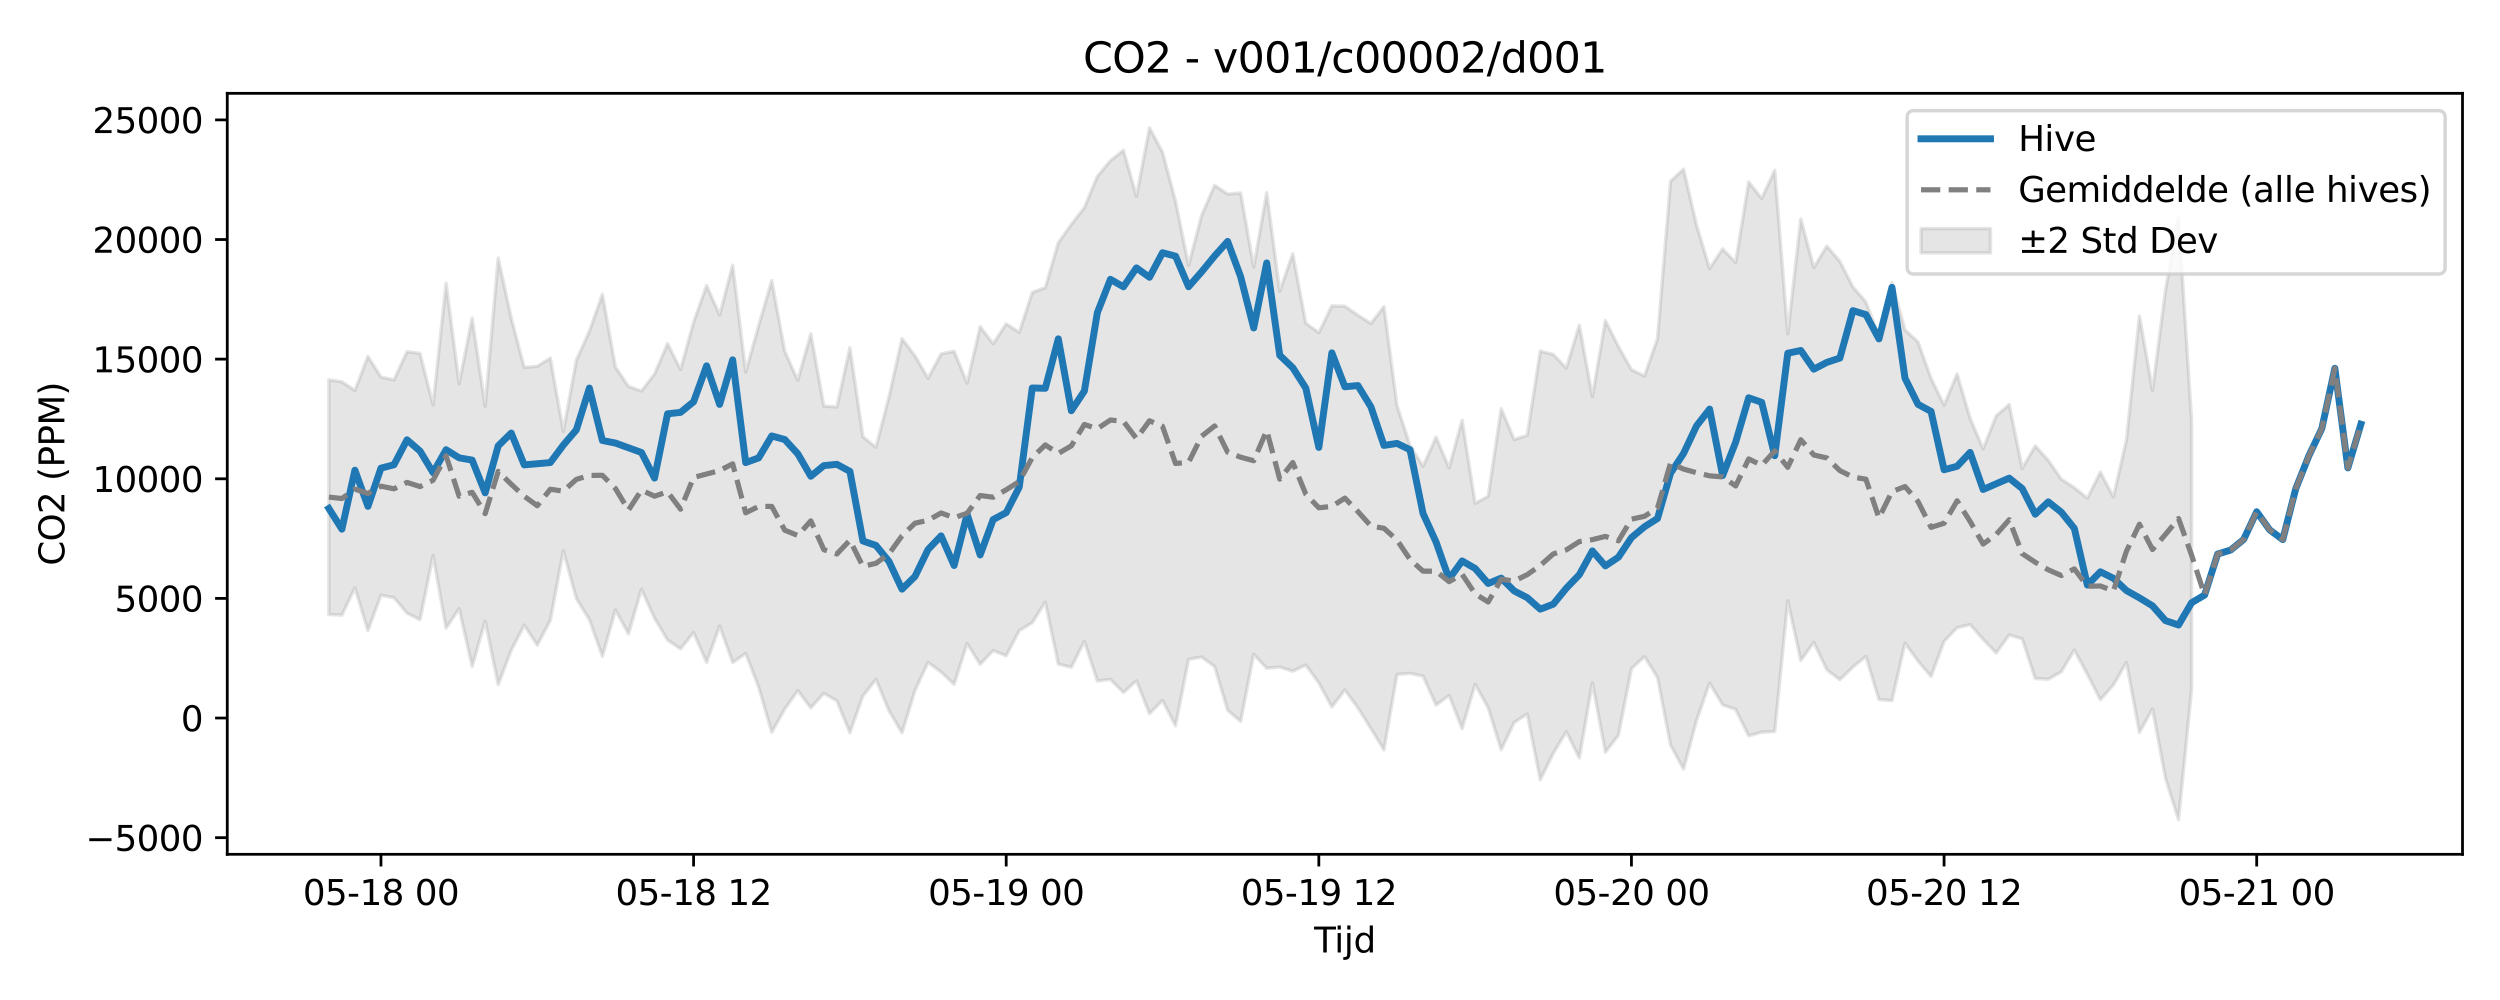 <?xml version="1.0" encoding="utf-8" standalone="no"?>
<!DOCTYPE svg PUBLIC "-//W3C//DTD SVG 1.1//EN"
  "http://www.w3.org/Graphics/SVG/1.1/DTD/svg11.dtd">
<svg xmlns:xlink="http://www.w3.org/1999/xlink" width="720pt" height="288pt" viewBox="0 0 720 288" xmlns="http://www.w3.org/2000/svg" version="1.1">
 <defs>
  <style type="text/css">*{stroke-linejoin: round; stroke-linecap: butt}</style>
 </defs>
 <g id="figure_1">
  <g id="patch_1">
   <path d="M 0 288 
L 720 288 
L 720 0 
L 0 0 
z
" style="fill: #ffffff"/>
  </g>
  <g id="axes_1">
   <g id="patch_2">
    <path d="M 65.45 246.04 
L 709.2 246.04 
L 709.2 26.88 
L 65.45 26.88 
z
" style="fill: #ffffff"/>
   </g>
   <g id="FillBetweenPolyCollection_1">
    <defs>
     <path id="mb49062631d" d="M 94.711 -178.626 
L 94.711 -111.036 
L 98.463 -110.825 
L 102.214 -118.692 
L 105.966 -106.39 
L 109.717 -116.566 
L 113.469 -115.867 
L 117.22 -111.401 
L 120.972 -109.508 
L 124.723 -128.019 
L 128.474 -107.072 
L 132.226 -112.703 
L 135.977 -96.053 
L 139.729 -109.131 
L 143.48 -90.832 
L 147.232 -100.67 
L 150.983 -107.965 
L 154.735 -102.2 
L 158.486 -109.315 
L 162.238 -129.356 
L 165.989 -115.626 
L 169.741 -109.544 
L 173.492 -98.978 
L 177.243 -112.293 
L 180.995 -105.464 
L 184.746 -118.297 
L 188.498 -109.945 
L 192.249 -103.69 
L 196.001 -101.119 
L 199.752 -105.812 
L 203.504 -97.237 
L 207.255 -107.703 
L 211.007 -97.199 
L 214.758 -99.788 
L 218.509 -90.058 
L 222.261 -77.112 
L 226.012 -83.762 
L 229.764 -89.099 
L 233.515 -84.11 
L 237.267 -88.334 
L 241.018 -86.131 
L 244.77 -76.976 
L 248.521 -87.573 
L 252.273 -92.334 
L 256.024 -83.323 
L 259.775 -76.917 
L 263.527 -89.149 
L 267.278 -97.229 
L 271.03 -94.45 
L 274.781 -90.928 
L 278.533 -102.675 
L 282.284 -96.671 
L 286.036 -100.623 
L 289.787 -99.147 
L 293.539 -106.377 
L 297.29 -108.657 
L 301.041 -114.582 
L 304.793 -96.736 
L 308.544 -95.834 
L 312.296 -103.297 
L 316.047 -91.869 
L 319.799 -92.33 
L 323.55 -88.556 
L 327.302 -91.92 
L 331.053 -82.478 
L 334.805 -86.256 
L 338.556 -78.993 
L 342.308 -98.114 
L 346.059 -98.784 
L 349.81 -96.014 
L 353.562 -83.431 
L 357.313 -80.256 
L 361.065 -99.545 
L 364.816 -95.554 
L 368.568 -95.874 
L 372.319 -94.686 
L 376.071 -96.454 
L 379.822 -91.327 
L 383.574 -84.398 
L 387.325 -89.281 
L 391.076 -84.15 
L 394.828 -78.148 
L 398.579 -72.022 
L 402.331 -93.735 
L 406.082 -94.068 
L 409.834 -93.284 
L 413.585 -84.924 
L 417.337 -87.724 
L 421.088 -78.181 
L 424.84 -90.92 
L 428.591 -84.15 
L 432.342 -72.063 
L 436.094 -79.944 
L 439.845 -82.364 
L 443.597 -63.412 
L 447.348 -71.038 
L 451.1 -77.257 
L 454.851 -69.704 
L 458.603 -91.377 
L 462.354 -71.367 
L 466.106 -76.248 
L 469.857 -95.429 
L 473.609 -98.894 
L 477.36 -92.892 
L 481.111 -73.428 
L 484.863 -66.512 
L 488.614 -80.585 
L 492.366 -91.26 
L 496.117 -84.996 
L 499.869 -83.685 
L 503.62 -76.075 
L 507.372 -77.135 
L 511.123 -77.331 
L 514.875 -114.948 
L 518.626 -97.762 
L 522.377 -102.996 
L 526.129 -95.093 
L 529.88 -92.227 
L 533.632 -95.875 
L 537.383 -98.947 
L 541.135 -86.525 
L 544.886 -86.206 
L 548.638 -102.775 
L 552.389 -97.609 
L 556.141 -93.183 
L 559.892 -103.284 
L 563.643 -107.215 
L 567.395 -108.115 
L 571.146 -103.864 
L 574.898 -99.944 
L 578.649 -105.153 
L 582.401 -103.993 
L 586.152 -92.567 
L 589.904 -92.38 
L 593.655 -94.518 
L 597.407 -100.774 
L 601.158 -93.804 
L 604.909 -86.474 
L 608.661 -90.728 
L 612.412 -97.211 
L 616.164 -77.034 
L 619.915 -83.859 
L 623.667 -63.807 
L 627.418 -51.922 
L 631.17 -89.304 
L 631.17 -166.963 
L 631.17 -166.963 
L 627.418 -225.411 
L 623.667 -204.398 
L 619.915 -175.615 
L 616.164 -197.018 
L 612.412 -161.273 
L 608.661 -144.885 
L 604.909 -151.998 
L 601.158 -144.522 
L 597.407 -147.544 
L 593.655 -149.977 
L 589.904 -155.413 
L 586.152 -159.578 
L 582.401 -153.089 
L 578.649 -171.479 
L 574.898 -168.222 
L 571.146 -158.746 
L 567.395 -167.531 
L 563.643 -180.314 
L 559.892 -171.322 
L 556.141 -179.065 
L 552.389 -189.505 
L 548.638 -192.975 
L 544.886 -206.628 
L 541.135 -191.151 
L 537.383 -201.013 
L 533.632 -205.366 
L 529.88 -212.706 
L 526.129 -217.133 
L 522.377 -210.925 
L 518.626 -224.967 
L 514.875 -191.875 
L 511.123 -238.947 
L 507.372 -230.857 
L 503.62 -235.585 
L 499.869 -212.399 
L 496.117 -216.308 
L 492.366 -210.656 
L 488.614 -223.136 
L 484.863 -239.292 
L 481.111 -235.775 
L 477.36 -190.499 
L 473.609 -179.716 
L 469.857 -181.542 
L 466.106 -188.237 
L 462.354 -195.671 
L 458.603 -173.789 
L 454.851 -194.344 
L 451.1 -182.011 
L 447.348 -185.906 
L 443.597 -186.894 
L 439.845 -162.637 
L 436.094 -161.401 
L 432.342 -170.275 
L 428.591 -145.104 
L 424.84 -143.029 
L 421.088 -166.999 
L 417.337 -153.249 
L 413.585 -162.084 
L 409.834 -153.728 
L 406.082 -159.707 
L 402.331 -171.223 
L 398.579 -199.692 
L 394.828 -194.839 
L 391.076 -197.219 
L 387.325 -199.805 
L 383.574 -199.912 
L 379.822 -192.19 
L 376.071 -194.926 
L 372.319 -214.915 
L 368.568 -204.143 
L 364.816 -232.498 
L 361.065 -211.083 
L 357.313 -232.402 
L 353.562 -232.108 
L 349.81 -234.633 
L 346.059 -225.929 
L 342.308 -211.56 
L 338.556 -230.053 
L 334.805 -244.165 
L 331.053 -251.158 
L 327.302 -231.477 
L 323.55 -244.712 
L 319.799 -241.744 
L 316.047 -237.212 
L 312.296 -228.193 
L 308.544 -223.354 
L 304.793 -218.089 
L 301.041 -205.145 
L 297.29 -203.781 
L 293.539 -192.267 
L 289.787 -194.747 
L 286.036 -188.991 
L 282.284 -193.917 
L 278.533 -177.677 
L 274.781 -186.862 
L 271.03 -186.072 
L 267.278 -179.074 
L 263.527 -185.5 
L 259.775 -190.45 
L 256.024 -173.657 
L 252.273 -159.187 
L 248.521 -162.204 
L 244.77 -187.855 
L 241.018 -170.786 
L 237.267 -171.052 
L 233.515 -191.868 
L 229.764 -178.46 
L 226.012 -186.828 
L 222.261 -207.197 
L 218.509 -194.245 
L 214.758 -180.841 
L 211.007 -211.632 
L 207.255 -197.261 
L 203.504 -205.778 
L 199.752 -195.178 
L 196.001 -181.582 
L 192.249 -189.03 
L 188.498 -180.25 
L 184.746 -175.395 
L 180.995 -176.723 
L 177.243 -182.319 
L 173.492 -203.249 
L 169.741 -192.602 
L 165.989 -184.273 
L 162.238 -163.755 
L 158.486 -184.883 
L 154.735 -182.504 
L 150.983 -182.185 
L 147.232 -196.405 
L 143.48 -213.663 
L 139.729 -171.019 
L 135.977 -196.39 
L 132.226 -177.496 
L 128.474 -206.414 
L 124.723 -171.369 
L 120.972 -186.21 
L 117.22 -186.719 
L 113.469 -178.58 
L 109.717 -179.4 
L 105.966 -185.357 
L 102.214 -175.559 
L 98.463 -178.028 
L 94.711 -178.626 
z
" style="stroke: #808080; stroke-opacity: 0.2"/>
    </defs>
    <g clip-path="url(#p6d400b1325)">
     <use xlink:href="#mb49062631d" x="0" y="288" style="fill: #808080; fill-opacity: 0.2; stroke: #808080; stroke-opacity: 0.2"/>
    </g>
   </g>
   <g id="matplotlib.axis_1">
    <g id="xtick_1">
     <g id="line2d_1">
      <defs>
       <path id="me41362091a" d="M 0 0 
L 0 3.5 
" style="stroke: #000000; stroke-width: 0.8"/>
      </defs>
      <g>
       <use xlink:href="#me41362091a" x="109.717" y="246.04" style="stroke: #000000; stroke-width: 0.8"/>
      </g>
     </g>
     <g id="text_1">
      <!-- 05-18 00 -->
      <g transform="translate(87.237 260.638) scale(0.1 -0.1)">
       <defs>
        <path id="DejaVuSans-30" d="M 2034 4250 
Q 1547 4250 1301 3770 
Q 1056 3291 1056 2328 
Q 1056 1369 1301 889 
Q 1547 409 2034 409 
Q 2525 409 2770 889 
Q 3016 1369 3016 2328 
Q 3016 3291 2770 3770 
Q 2525 4250 2034 4250 
z
M 2034 4750 
Q 2819 4750 3233 4129 
Q 3647 3509 3647 2328 
Q 3647 1150 3233 529 
Q 2819 -91 2034 -91 
Q 1250 -91 836 529 
Q 422 1150 422 2328 
Q 422 3509 836 4129 
Q 1250 4750 2034 4750 
z
" transform="scale(0.016)"/>
        <path id="DejaVuSans-35" d="M 691 4666 
L 3169 4666 
L 3169 4134 
L 1269 4134 
L 1269 2991 
Q 1406 3038 1543 3061 
Q 1681 3084 1819 3084 
Q 2600 3084 3056 2656 
Q 3513 2228 3513 1497 
Q 3513 744 3044 326 
Q 2575 -91 1722 -91 
Q 1428 -91 1123 -41 
Q 819 9 494 109 
L 494 744 
Q 775 591 1075 516 
Q 1375 441 1709 441 
Q 2250 441 2565 725 
Q 2881 1009 2881 1497 
Q 2881 1984 2565 2268 
Q 2250 2553 1709 2553 
Q 1456 2553 1204 2497 
Q 953 2441 691 2322 
L 691 4666 
z
" transform="scale(0.016)"/>
        <path id="DejaVuSans-2d" d="M 313 2009 
L 1997 2009 
L 1997 1497 
L 313 1497 
L 313 2009 
z
" transform="scale(0.016)"/>
        <path id="DejaVuSans-31" d="M 794 531 
L 1825 531 
L 1825 4091 
L 703 3866 
L 703 4441 
L 1819 4666 
L 2450 4666 
L 2450 531 
L 3481 531 
L 3481 0 
L 794 0 
L 794 531 
z
" transform="scale(0.016)"/>
        <path id="DejaVuSans-38" d="M 2034 2216 
Q 1584 2216 1326 1975 
Q 1069 1734 1069 1313 
Q 1069 891 1326 650 
Q 1584 409 2034 409 
Q 2484 409 2743 651 
Q 3003 894 3003 1313 
Q 3003 1734 2745 1975 
Q 2488 2216 2034 2216 
z
M 1403 2484 
Q 997 2584 770 2862 
Q 544 3141 544 3541 
Q 544 4100 942 4425 
Q 1341 4750 2034 4750 
Q 2731 4750 3128 4425 
Q 3525 4100 3525 3541 
Q 3525 3141 3298 2862 
Q 3072 2584 2669 2484 
Q 3125 2378 3379 2068 
Q 3634 1759 3634 1313 
Q 3634 634 3220 271 
Q 2806 -91 2034 -91 
Q 1263 -91 848 271 
Q 434 634 434 1313 
Q 434 1759 690 2068 
Q 947 2378 1403 2484 
z
M 1172 3481 
Q 1172 3119 1398 2916 
Q 1625 2713 2034 2713 
Q 2441 2713 2670 2916 
Q 2900 3119 2900 3481 
Q 2900 3844 2670 4047 
Q 2441 4250 2034 4250 
Q 1625 4250 1398 4047 
Q 1172 3844 1172 3481 
z
" transform="scale(0.016)"/>
        <path id="DejaVuSans-20" transform="scale(0.016)"/>
       </defs>
       <use xlink:href="#DejaVuSans-30"/>
       <use xlink:href="#DejaVuSans-35" transform="translate(63.623 0)"/>
       <use xlink:href="#DejaVuSans-2d" transform="translate(127.246 0)"/>
       <use xlink:href="#DejaVuSans-31" transform="translate(163.33 0)"/>
       <use xlink:href="#DejaVuSans-38" transform="translate(226.953 0)"/>
       <use xlink:href="#DejaVuSans-20" transform="translate(290.576 0)"/>
       <use xlink:href="#DejaVuSans-30" transform="translate(322.363 0)"/>
       <use xlink:href="#DejaVuSans-30" transform="translate(385.986 0)"/>
      </g>
     </g>
    </g>
    <g id="xtick_2">
     <g id="line2d_2">
      <g>
       <use xlink:href="#me41362091a" x="199.752" y="246.04" style="stroke: #000000; stroke-width: 0.8"/>
      </g>
     </g>
     <g id="text_2">
      <!-- 05-18 12 -->
      <g transform="translate(177.272 260.638) scale(0.1 -0.1)">
       <defs>
        <path id="DejaVuSans-32" d="M 1228 531 
L 3431 531 
L 3431 0 
L 469 0 
L 469 531 
Q 828 903 1448 1529 
Q 2069 2156 2228 2338 
Q 2531 2678 2651 2914 
Q 2772 3150 2772 3378 
Q 2772 3750 2511 3984 
Q 2250 4219 1831 4219 
Q 1534 4219 1204 4116 
Q 875 4013 500 3803 
L 500 4441 
Q 881 4594 1212 4672 
Q 1544 4750 1819 4750 
Q 2544 4750 2975 4387 
Q 3406 4025 3406 3419 
Q 3406 3131 3298 2873 
Q 3191 2616 2906 2266 
Q 2828 2175 2409 1742 
Q 1991 1309 1228 531 
z
" transform="scale(0.016)"/>
       </defs>
       <use xlink:href="#DejaVuSans-30"/>
       <use xlink:href="#DejaVuSans-35" transform="translate(63.623 0)"/>
       <use xlink:href="#DejaVuSans-2d" transform="translate(127.246 0)"/>
       <use xlink:href="#DejaVuSans-31" transform="translate(163.33 0)"/>
       <use xlink:href="#DejaVuSans-38" transform="translate(226.953 0)"/>
       <use xlink:href="#DejaVuSans-20" transform="translate(290.576 0)"/>
       <use xlink:href="#DejaVuSans-31" transform="translate(322.363 0)"/>
       <use xlink:href="#DejaVuSans-32" transform="translate(385.986 0)"/>
      </g>
     </g>
    </g>
    <g id="xtick_3">
     <g id="line2d_3">
      <g>
       <use xlink:href="#me41362091a" x="289.787" y="246.04" style="stroke: #000000; stroke-width: 0.8"/>
      </g>
     </g>
     <g id="text_3">
      <!-- 05-19 00 -->
      <g transform="translate(267.307 260.638) scale(0.1 -0.1)">
       <defs>
        <path id="DejaVuSans-39" d="M 703 97 
L 703 672 
Q 941 559 1184 500 
Q 1428 441 1663 441 
Q 2288 441 2617 861 
Q 2947 1281 2994 2138 
Q 2813 1869 2534 1725 
Q 2256 1581 1919 1581 
Q 1219 1581 811 2004 
Q 403 2428 403 3163 
Q 403 3881 828 4315 
Q 1253 4750 1959 4750 
Q 2769 4750 3195 4129 
Q 3622 3509 3622 2328 
Q 3622 1225 3098 567 
Q 2575 -91 1691 -91 
Q 1453 -91 1209 -44 
Q 966 3 703 97 
z
M 1959 2075 
Q 2384 2075 2632 2365 
Q 2881 2656 2881 3163 
Q 2881 3666 2632 3958 
Q 2384 4250 1959 4250 
Q 1534 4250 1286 3958 
Q 1038 3666 1038 3163 
Q 1038 2656 1286 2365 
Q 1534 2075 1959 2075 
z
" transform="scale(0.016)"/>
       </defs>
       <use xlink:href="#DejaVuSans-30"/>
       <use xlink:href="#DejaVuSans-35" transform="translate(63.623 0)"/>
       <use xlink:href="#DejaVuSans-2d" transform="translate(127.246 0)"/>
       <use xlink:href="#DejaVuSans-31" transform="translate(163.33 0)"/>
       <use xlink:href="#DejaVuSans-39" transform="translate(226.953 0)"/>
       <use xlink:href="#DejaVuSans-20" transform="translate(290.576 0)"/>
       <use xlink:href="#DejaVuSans-30" transform="translate(322.363 0)"/>
       <use xlink:href="#DejaVuSans-30" transform="translate(385.986 0)"/>
      </g>
     </g>
    </g>
    <g id="xtick_4">
     <g id="line2d_4">
      <g>
       <use xlink:href="#me41362091a" x="379.822" y="246.04" style="stroke: #000000; stroke-width: 0.8"/>
      </g>
     </g>
     <g id="text_4">
      <!-- 05-19 12 -->
      <g transform="translate(357.342 260.638) scale(0.1 -0.1)">
       <use xlink:href="#DejaVuSans-30"/>
       <use xlink:href="#DejaVuSans-35" transform="translate(63.623 0)"/>
       <use xlink:href="#DejaVuSans-2d" transform="translate(127.246 0)"/>
       <use xlink:href="#DejaVuSans-31" transform="translate(163.33 0)"/>
       <use xlink:href="#DejaVuSans-39" transform="translate(226.953 0)"/>
       <use xlink:href="#DejaVuSans-20" transform="translate(290.576 0)"/>
       <use xlink:href="#DejaVuSans-31" transform="translate(322.363 0)"/>
       <use xlink:href="#DejaVuSans-32" transform="translate(385.986 0)"/>
      </g>
     </g>
    </g>
    <g id="xtick_5">
     <g id="line2d_5">
      <g>
       <use xlink:href="#me41362091a" x="469.857" y="246.04" style="stroke: #000000; stroke-width: 0.8"/>
      </g>
     </g>
     <g id="text_5">
      <!-- 05-20 00 -->
      <g transform="translate(447.377 260.638) scale(0.1 -0.1)">
       <use xlink:href="#DejaVuSans-30"/>
       <use xlink:href="#DejaVuSans-35" transform="translate(63.623 0)"/>
       <use xlink:href="#DejaVuSans-2d" transform="translate(127.246 0)"/>
       <use xlink:href="#DejaVuSans-32" transform="translate(163.33 0)"/>
       <use xlink:href="#DejaVuSans-30" transform="translate(226.953 0)"/>
       <use xlink:href="#DejaVuSans-20" transform="translate(290.576 0)"/>
       <use xlink:href="#DejaVuSans-30" transform="translate(322.363 0)"/>
       <use xlink:href="#DejaVuSans-30" transform="translate(385.986 0)"/>
      </g>
     </g>
    </g>
    <g id="xtick_6">
     <g id="line2d_6">
      <g>
       <use xlink:href="#me41362091a" x="559.892" y="246.04" style="stroke: #000000; stroke-width: 0.8"/>
      </g>
     </g>
     <g id="text_6">
      <!-- 05-20 12 -->
      <g transform="translate(537.412 260.638) scale(0.1 -0.1)">
       <use xlink:href="#DejaVuSans-30"/>
       <use xlink:href="#DejaVuSans-35" transform="translate(63.623 0)"/>
       <use xlink:href="#DejaVuSans-2d" transform="translate(127.246 0)"/>
       <use xlink:href="#DejaVuSans-32" transform="translate(163.33 0)"/>
       <use xlink:href="#DejaVuSans-30" transform="translate(226.953 0)"/>
       <use xlink:href="#DejaVuSans-20" transform="translate(290.576 0)"/>
       <use xlink:href="#DejaVuSans-31" transform="translate(322.363 0)"/>
       <use xlink:href="#DejaVuSans-32" transform="translate(385.986 0)"/>
      </g>
     </g>
    </g>
    <g id="xtick_7">
     <g id="line2d_7">
      <g>
       <use xlink:href="#me41362091a" x="649.927" y="246.04" style="stroke: #000000; stroke-width: 0.8"/>
      </g>
     </g>
     <g id="text_7">
      <!-- 05-21 00 -->
      <g transform="translate(627.447 260.638) scale(0.1 -0.1)">
       <use xlink:href="#DejaVuSans-30"/>
       <use xlink:href="#DejaVuSans-35" transform="translate(63.623 0)"/>
       <use xlink:href="#DejaVuSans-2d" transform="translate(127.246 0)"/>
       <use xlink:href="#DejaVuSans-32" transform="translate(163.33 0)"/>
       <use xlink:href="#DejaVuSans-31" transform="translate(226.953 0)"/>
       <use xlink:href="#DejaVuSans-20" transform="translate(290.576 0)"/>
       <use xlink:href="#DejaVuSans-30" transform="translate(322.363 0)"/>
       <use xlink:href="#DejaVuSans-30" transform="translate(385.986 0)"/>
      </g>
     </g>
    </g>
    <g id="text_8">
     <!-- Tijd -->
     <g transform="translate(378.475 274.317) scale(0.1 -0.1)">
      <defs>
       <path id="DejaVuSans-54" d="M -19 4666 
L 3928 4666 
L 3928 4134 
L 2272 4134 
L 2272 0 
L 1638 0 
L 1638 4134 
L -19 4134 
L -19 4666 
z
" transform="scale(0.016)"/>
       <path id="DejaVuSans-69" d="M 603 3500 
L 1178 3500 
L 1178 0 
L 603 0 
L 603 3500 
z
M 603 4863 
L 1178 4863 
L 1178 4134 
L 603 4134 
L 603 4863 
z
" transform="scale(0.016)"/>
       <path id="DejaVuSans-6a" d="M 603 3500 
L 1178 3500 
L 1178 -63 
Q 1178 -731 923 -1031 
Q 669 -1331 103 -1331 
L -116 -1331 
L -116 -844 
L 38 -844 
Q 366 -844 484 -692 
Q 603 -541 603 -63 
L 603 3500 
z
M 603 4863 
L 1178 4863 
L 1178 4134 
L 603 4134 
L 603 4863 
z
" transform="scale(0.016)"/>
       <path id="DejaVuSans-64" d="M 2906 2969 
L 2906 4863 
L 3481 4863 
L 3481 0 
L 2906 0 
L 2906 525 
Q 2725 213 2448 61 
Q 2172 -91 1784 -91 
Q 1150 -91 751 415 
Q 353 922 353 1747 
Q 353 2572 751 3078 
Q 1150 3584 1784 3584 
Q 2172 3584 2448 3432 
Q 2725 3281 2906 2969 
z
M 947 1747 
Q 947 1113 1208 752 
Q 1469 391 1925 391 
Q 2381 391 2643 752 
Q 2906 1113 2906 1747 
Q 2906 2381 2643 2742 
Q 2381 3103 1925 3103 
Q 1469 3103 1208 2742 
Q 947 2381 947 1747 
z
" transform="scale(0.016)"/>
      </defs>
      <use xlink:href="#DejaVuSans-54"/>
      <use xlink:href="#DejaVuSans-69" transform="translate(57.959 0)"/>
      <use xlink:href="#DejaVuSans-6a" transform="translate(85.742 0)"/>
      <use xlink:href="#DejaVuSans-64" transform="translate(113.525 0)"/>
     </g>
    </g>
   </g>
   <g id="matplotlib.axis_2">
    <g id="ytick_1">
     <g id="line2d_8">
      <defs>
       <path id="mfa7c449ce3" d="M 0 0 
L -3.5 0 
" style="stroke: #000000; stroke-width: 0.8"/>
      </defs>
      <g>
       <use xlink:href="#mfa7c449ce3" x="65.45" y="241.248" style="stroke: #000000; stroke-width: 0.8"/>
      </g>
     </g>
     <g id="text_9">
      <!-- −5000 -->
      <g transform="translate(24.62 245.047) scale(0.1 -0.1)">
       <defs>
        <path id="DejaVuSans-2212" d="M 678 2272 
L 4684 2272 
L 4684 1741 
L 678 1741 
L 678 2272 
z
" transform="scale(0.016)"/>
       </defs>
       <use xlink:href="#DejaVuSans-2212"/>
       <use xlink:href="#DejaVuSans-35" transform="translate(83.789 0)"/>
       <use xlink:href="#DejaVuSans-30" transform="translate(147.412 0)"/>
       <use xlink:href="#DejaVuSans-30" transform="translate(211.035 0)"/>
       <use xlink:href="#DejaVuSans-30" transform="translate(274.658 0)"/>
      </g>
     </g>
    </g>
    <g id="ytick_2">
     <g id="line2d_9">
      <g>
       <use xlink:href="#mfa7c449ce3" x="65.45" y="206.795" style="stroke: #000000; stroke-width: 0.8"/>
      </g>
     </g>
     <g id="text_10">
      <!-- 0 -->
      <g transform="translate(52.087 210.595) scale(0.1 -0.1)">
       <use xlink:href="#DejaVuSans-30"/>
      </g>
     </g>
    </g>
    <g id="ytick_3">
     <g id="line2d_10">
      <g>
       <use xlink:href="#mfa7c449ce3" x="65.45" y="172.343" style="stroke: #000000; stroke-width: 0.8"/>
      </g>
     </g>
     <g id="text_11">
      <!-- 5000 -->
      <g transform="translate(33 176.142) scale(0.1 -0.1)">
       <use xlink:href="#DejaVuSans-35"/>
       <use xlink:href="#DejaVuSans-30" transform="translate(63.623 0)"/>
       <use xlink:href="#DejaVuSans-30" transform="translate(127.246 0)"/>
       <use xlink:href="#DejaVuSans-30" transform="translate(190.869 0)"/>
      </g>
     </g>
    </g>
    <g id="ytick_4">
     <g id="line2d_11">
      <g>
       <use xlink:href="#mfa7c449ce3" x="65.45" y="137.89" style="stroke: #000000; stroke-width: 0.8"/>
      </g>
     </g>
     <g id="text_12">
      <!-- 10000 -->
      <g transform="translate(26.637 141.689) scale(0.1 -0.1)">
       <use xlink:href="#DejaVuSans-31"/>
       <use xlink:href="#DejaVuSans-30" transform="translate(63.623 0)"/>
       <use xlink:href="#DejaVuSans-30" transform="translate(127.246 0)"/>
       <use xlink:href="#DejaVuSans-30" transform="translate(190.869 0)"/>
       <use xlink:href="#DejaVuSans-30" transform="translate(254.492 0)"/>
      </g>
     </g>
    </g>
    <g id="ytick_5">
     <g id="line2d_12">
      <g>
       <use xlink:href="#mfa7c449ce3" x="65.45" y="103.437" style="stroke: #000000; stroke-width: 0.8"/>
      </g>
     </g>
     <g id="text_13">
      <!-- 15000 -->
      <g transform="translate(26.637 107.236) scale(0.1 -0.1)">
       <use xlink:href="#DejaVuSans-31"/>
       <use xlink:href="#DejaVuSans-35" transform="translate(63.623 0)"/>
       <use xlink:href="#DejaVuSans-30" transform="translate(127.246 0)"/>
       <use xlink:href="#DejaVuSans-30" transform="translate(190.869 0)"/>
       <use xlink:href="#DejaVuSans-30" transform="translate(254.492 0)"/>
      </g>
     </g>
    </g>
    <g id="ytick_6">
     <g id="line2d_13">
      <g>
       <use xlink:href="#mfa7c449ce3" x="65.45" y="68.984" style="stroke: #000000; stroke-width: 0.8"/>
      </g>
     </g>
     <g id="text_14">
      <!-- 20000 -->
      <g transform="translate(26.637 72.783) scale(0.1 -0.1)">
       <use xlink:href="#DejaVuSans-32"/>
       <use xlink:href="#DejaVuSans-30" transform="translate(63.623 0)"/>
       <use xlink:href="#DejaVuSans-30" transform="translate(127.246 0)"/>
       <use xlink:href="#DejaVuSans-30" transform="translate(190.869 0)"/>
       <use xlink:href="#DejaVuSans-30" transform="translate(254.492 0)"/>
      </g>
     </g>
    </g>
    <g id="ytick_7">
     <g id="line2d_14">
      <g>
       <use xlink:href="#mfa7c449ce3" x="65.45" y="34.531" style="stroke: #000000; stroke-width: 0.8"/>
      </g>
     </g>
     <g id="text_15">
      <!-- 25000 -->
      <g transform="translate(26.637 38.33) scale(0.1 -0.1)">
       <use xlink:href="#DejaVuSans-32"/>
       <use xlink:href="#DejaVuSans-35" transform="translate(63.623 0)"/>
       <use xlink:href="#DejaVuSans-30" transform="translate(127.246 0)"/>
       <use xlink:href="#DejaVuSans-30" transform="translate(190.869 0)"/>
       <use xlink:href="#DejaVuSans-30" transform="translate(254.492 0)"/>
      </g>
     </g>
    </g>
    <g id="text_16">
     <!-- CO2 (PPM) -->
     <g transform="translate(18.541 162.903) rotate(-90) scale(0.1 -0.1)">
      <defs>
       <path id="DejaVuSans-43" d="M 4122 4306 
L 4122 3641 
Q 3803 3938 3442 4084 
Q 3081 4231 2675 4231 
Q 1875 4231 1450 3742 
Q 1025 3253 1025 2328 
Q 1025 1406 1450 917 
Q 1875 428 2675 428 
Q 3081 428 3442 575 
Q 3803 722 4122 1019 
L 4122 359 
Q 3791 134 3420 21 
Q 3050 -91 2638 -91 
Q 1578 -91 968 557 
Q 359 1206 359 2328 
Q 359 3453 968 4101 
Q 1578 4750 2638 4750 
Q 3056 4750 3426 4639 
Q 3797 4528 4122 4306 
z
" transform="scale(0.016)"/>
       <path id="DejaVuSans-4f" d="M 2522 4238 
Q 1834 4238 1429 3725 
Q 1025 3213 1025 2328 
Q 1025 1447 1429 934 
Q 1834 422 2522 422 
Q 3209 422 3611 934 
Q 4013 1447 4013 2328 
Q 4013 3213 3611 3725 
Q 3209 4238 2522 4238 
z
M 2522 4750 
Q 3503 4750 4090 4092 
Q 4678 3434 4678 2328 
Q 4678 1225 4090 567 
Q 3503 -91 2522 -91 
Q 1538 -91 948 565 
Q 359 1222 359 2328 
Q 359 3434 948 4092 
Q 1538 4750 2522 4750 
z
" transform="scale(0.016)"/>
       <path id="DejaVuSans-28" d="M 1984 4856 
Q 1566 4138 1362 3434 
Q 1159 2731 1159 2009 
Q 1159 1288 1364 580 
Q 1569 -128 1984 -844 
L 1484 -844 
Q 1016 -109 783 600 
Q 550 1309 550 2009 
Q 550 2706 781 3412 
Q 1013 4119 1484 4856 
L 1984 4856 
z
" transform="scale(0.016)"/>
       <path id="DejaVuSans-50" d="M 1259 4147 
L 1259 2394 
L 2053 2394 
Q 2494 2394 2734 2622 
Q 2975 2850 2975 3272 
Q 2975 3691 2734 3919 
Q 2494 4147 2053 4147 
L 1259 4147 
z
M 628 4666 
L 2053 4666 
Q 2838 4666 3239 4311 
Q 3641 3956 3641 3272 
Q 3641 2581 3239 2228 
Q 2838 1875 2053 1875 
L 1259 1875 
L 1259 0 
L 628 0 
L 628 4666 
z
" transform="scale(0.016)"/>
       <path id="DejaVuSans-4d" d="M 628 4666 
L 1569 4666 
L 2759 1491 
L 3956 4666 
L 4897 4666 
L 4897 0 
L 4281 0 
L 4281 4097 
L 3078 897 
L 2444 897 
L 1241 4097 
L 1241 0 
L 628 0 
L 628 4666 
z
" transform="scale(0.016)"/>
       <path id="DejaVuSans-29" d="M 513 4856 
L 1013 4856 
Q 1481 4119 1714 3412 
Q 1947 2706 1947 2009 
Q 1947 1309 1714 600 
Q 1481 -109 1013 -844 
L 513 -844 
Q 928 -128 1133 580 
Q 1338 1288 1338 2009 
Q 1338 2731 1133 3434 
Q 928 4138 513 4856 
z
" transform="scale(0.016)"/>
      </defs>
      <use xlink:href="#DejaVuSans-43"/>
      <use xlink:href="#DejaVuSans-4f" transform="translate(69.824 0)"/>
      <use xlink:href="#DejaVuSans-32" transform="translate(148.535 0)"/>
      <use xlink:href="#DejaVuSans-20" transform="translate(212.158 0)"/>
      <use xlink:href="#DejaVuSans-28" transform="translate(243.945 0)"/>
      <use xlink:href="#DejaVuSans-50" transform="translate(282.959 0)"/>
      <use xlink:href="#DejaVuSans-50" transform="translate(343.262 0)"/>
      <use xlink:href="#DejaVuSans-4d" transform="translate(403.564 0)"/>
      <use xlink:href="#DejaVuSans-29" transform="translate(489.844 0)"/>
     </g>
    </g>
   </g>
   <g id="line2d_15">
    <path d="M 94.711 146.444 
L 98.463 152.394 
L 102.214 135.421 
L 105.966 145.83 
L 109.717 134.828 
L 113.469 133.852 
L 117.22 126.672 
L 120.972 129.904 
L 124.723 136.123 
L 128.474 129.522 
L 132.226 131.858 
L 135.977 132.51 
L 139.729 141.938 
L 143.48 128.411 
L 147.232 124.715 
L 150.983 133.886 
L 158.486 133.221 
L 162.238 128.179 
L 165.989 123.794 
L 169.741 111.763 
L 173.492 126.865 
L 177.243 127.6 
L 184.746 130.317 
L 188.498 137.683 
L 192.249 119.182 
L 196.001 118.759 
L 199.752 115.712 
L 203.504 105.362 
L 207.255 116.463 
L 211.007 103.637 
L 214.758 133.227 
L 218.509 131.867 
L 222.261 125.552 
L 226.012 126.587 
L 229.764 130.696 
L 233.515 137.157 
L 237.267 134.091 
L 241.018 133.726 
L 244.77 135.749 
L 248.521 155.803 
L 252.273 157.085 
L 256.024 161.697 
L 259.775 169.678 
L 263.527 166.001 
L 267.278 158.265 
L 271.03 154.335 
L 274.781 162.863 
L 278.533 148.131 
L 282.284 159.82 
L 286.036 149.622 
L 289.787 147.638 
L 293.539 140.301 
L 297.29 111.738 
L 301.041 111.825 
L 304.793 97.596 
L 308.544 118.277 
L 312.296 112.622 
L 316.047 90.014 
L 319.799 80.45 
L 323.55 82.603 
L 327.302 77.149 
L 331.053 79.857 
L 334.805 72.788 
L 338.556 73.773 
L 342.308 82.579 
L 346.059 78.29 
L 349.81 73.718 
L 353.562 69.528 
L 357.313 79.706 
L 361.065 94.452 
L 364.816 75.73 
L 368.568 102.327 
L 372.319 105.899 
L 376.071 111.785 
L 379.822 128.849 
L 383.574 101.62 
L 387.325 111.392 
L 391.076 111.042 
L 394.828 117.188 
L 398.579 128.282 
L 402.331 127.701 
L 406.082 129.521 
L 409.834 147.884 
L 413.585 156.105 
L 417.337 166.752 
L 421.088 161.552 
L 424.84 163.712 
L 428.591 168.036 
L 432.342 166.506 
L 436.094 170.193 
L 439.845 172.134 
L 443.597 175.434 
L 447.348 174.003 
L 451.1 169.405 
L 454.851 165.505 
L 458.603 158.665 
L 462.354 162.976 
L 466.106 160.472 
L 469.857 154.845 
L 473.609 151.703 
L 477.36 149.326 
L 481.111 136.3 
L 484.863 130.595 
L 488.614 122.634 
L 492.366 117.829 
L 496.117 136.953 
L 499.869 127.352 
L 503.62 114.563 
L 507.372 115.879 
L 511.123 131.233 
L 514.875 101.735 
L 518.626 100.938 
L 522.377 106.321 
L 526.129 104.367 
L 529.88 103.127 
L 533.632 89.467 
L 537.383 90.607 
L 541.135 97.601 
L 544.886 82.772 
L 548.638 108.926 
L 552.389 116.446 
L 556.141 118.488 
L 559.892 135.28 
L 563.643 134.303 
L 567.395 130.299 
L 571.146 140.965 
L 578.649 137.707 
L 582.401 140.71 
L 586.152 148.083 
L 589.904 144.539 
L 593.655 147.507 
L 597.407 152.181 
L 601.158 168.491 
L 604.909 164.678 
L 608.661 166.55 
L 612.412 170.082 
L 616.164 172.184 
L 619.915 174.483 
L 623.667 178.751 
L 627.418 180.003 
L 631.17 173.594 
L 634.921 171.38 
L 638.673 159.574 
L 642.424 158.421 
L 646.176 155.36 
L 649.927 147.39 
L 653.678 152.606 
L 657.43 155.403 
L 661.181 140.742 
L 664.933 131.325 
L 668.684 123.42 
L 672.436 106.073 
L 676.187 134.752 
L 679.939 122.179 
L 679.939 122.179 
" clip-path="url(#p6d400b1325)" style="fill: none; stroke: #1f77b4; stroke-width: 2; stroke-linecap: square"/>
   </g>
   <g id="line2d_16">
    <path d="M 94.711 143.169 
L 98.463 143.573 
L 102.214 140.875 
L 105.966 142.126 
L 109.717 140.017 
L 113.469 140.777 
L 117.22 138.94 
L 120.972 140.141 
L 124.723 138.306 
L 128.474 131.257 
L 132.226 142.9 
L 135.977 141.779 
L 139.729 147.925 
L 143.48 135.752 
L 147.232 139.462 
L 150.983 142.925 
L 154.735 145.648 
L 158.486 140.901 
L 162.238 141.445 
L 165.989 138.051 
L 169.741 136.927 
L 173.492 136.887 
L 177.243 140.694 
L 180.995 146.907 
L 184.746 141.154 
L 188.498 142.903 
L 192.249 141.64 
L 196.001 146.649 
L 199.752 137.505 
L 207.255 135.518 
L 211.007 133.584 
L 214.758 147.685 
L 218.509 145.848 
L 222.261 145.845 
L 226.012 152.705 
L 229.764 154.22 
L 233.515 150.011 
L 237.267 158.307 
L 241.018 159.542 
L 244.77 155.584 
L 248.521 163.111 
L 252.273 162.239 
L 256.024 159.51 
L 259.775 154.316 
L 263.527 150.675 
L 267.278 149.849 
L 271.03 147.739 
L 274.781 149.105 
L 278.533 147.824 
L 282.284 142.706 
L 286.036 143.193 
L 289.787 141.053 
L 293.539 138.678 
L 297.29 131.781 
L 301.041 128.136 
L 304.793 130.587 
L 308.544 128.406 
L 312.296 122.255 
L 316.047 123.46 
L 319.799 120.963 
L 323.55 121.366 
L 327.302 126.301 
L 331.053 121.182 
L 334.805 122.79 
L 338.556 133.477 
L 342.308 133.163 
L 346.059 125.643 
L 349.81 122.676 
L 353.562 130.231 
L 357.313 131.671 
L 361.065 132.686 
L 364.816 123.974 
L 368.568 137.991 
L 372.319 133.2 
L 376.071 142.31 
L 379.822 146.242 
L 383.574 145.845 
L 387.325 143.457 
L 391.076 147.316 
L 394.828 151.506 
L 398.579 152.143 
L 402.331 155.521 
L 406.082 161.112 
L 409.834 164.494 
L 413.585 164.496 
L 417.337 167.514 
L 421.088 165.41 
L 424.84 171.026 
L 428.591 173.373 
L 432.342 166.831 
L 436.094 167.328 
L 439.845 165.499 
L 443.597 162.847 
L 447.348 159.528 
L 451.1 158.366 
L 454.851 155.976 
L 458.603 155.417 
L 462.354 154.481 
L 466.106 155.757 
L 469.857 149.514 
L 473.609 148.695 
L 477.36 146.304 
L 481.111 133.399 
L 484.863 135.098 
L 488.614 136.139 
L 492.366 137.042 
L 496.117 137.348 
L 499.869 139.958 
L 503.62 132.17 
L 507.372 134.004 
L 511.123 129.861 
L 514.875 134.589 
L 518.626 126.636 
L 522.377 131.039 
L 526.129 131.887 
L 529.88 135.533 
L 533.632 137.38 
L 537.383 138.02 
L 541.135 149.162 
L 544.886 141.583 
L 548.638 140.125 
L 552.389 144.443 
L 556.141 151.876 
L 559.892 150.697 
L 563.643 144.235 
L 567.395 150.177 
L 571.146 156.695 
L 574.898 153.917 
L 578.649 149.684 
L 582.401 159.459 
L 586.152 161.928 
L 589.904 164.104 
L 593.655 165.752 
L 597.407 163.841 
L 601.158 168.837 
L 604.909 168.764 
L 608.661 170.193 
L 612.412 158.758 
L 616.164 150.974 
L 619.915 158.263 
L 623.667 153.898 
L 627.418 149.334 
L 631.17 159.866 
L 634.921 171.38 
L 638.673 159.574 
L 642.424 158.421 
L 646.176 155.36 
L 649.927 147.39 
L 653.678 152.606 
L 657.43 155.403 
L 661.181 140.742 
L 664.933 131.325 
L 668.684 123.42 
L 672.436 106.073 
L 676.187 134.752 
L 679.939 122.179 
L 679.939 122.179 
" clip-path="url(#p6d400b1325)" style="fill: none; stroke-dasharray: 5.55,2.4; stroke-dashoffset: 0; stroke: #808080; stroke-width: 1.5"/>
   </g>
   <g id="patch_3">
    <path d="M 65.45 246.04 
L 65.45 26.88 
" style="fill: none; stroke: #000000; stroke-width: 0.8; stroke-linejoin: miter; stroke-linecap: square"/>
   </g>
   <g id="patch_4">
    <path d="M 709.2 246.04 
L 709.2 26.88 
" style="fill: none; stroke: #000000; stroke-width: 0.8; stroke-linejoin: miter; stroke-linecap: square"/>
   </g>
   <g id="patch_5">
    <path d="M 65.45 246.04 
L 709.2 246.04 
" style="fill: none; stroke: #000000; stroke-width: 0.8; stroke-linejoin: miter; stroke-linecap: square"/>
   </g>
   <g id="patch_6">
    <path d="M 65.45 26.88 
L 709.2 26.88 
" style="fill: none; stroke: #000000; stroke-width: 0.8; stroke-linejoin: miter; stroke-linecap: square"/>
   </g>
   <g id="text_17">
    <!-- CO2 - v001/c00002/d001 -->
    <g transform="translate(311.922 20.88) scale(0.12 -0.12)">
     <defs>
      <path id="DejaVuSans-76" d="M 191 3500 
L 800 3500 
L 1894 563 
L 2988 3500 
L 3597 3500 
L 2284 0 
L 1503 0 
L 191 3500 
z
" transform="scale(0.016)"/>
      <path id="DejaVuSans-2f" d="M 1625 4666 
L 2156 4666 
L 531 -594 
L 0 -594 
L 1625 4666 
z
" transform="scale(0.016)"/>
      <path id="DejaVuSans-63" d="M 3122 3366 
L 3122 2828 
Q 2878 2963 2633 3030 
Q 2388 3097 2138 3097 
Q 1578 3097 1268 2742 
Q 959 2388 959 1747 
Q 959 1106 1268 751 
Q 1578 397 2138 397 
Q 2388 397 2633 464 
Q 2878 531 3122 666 
L 3122 134 
Q 2881 22 2623 -34 
Q 2366 -91 2075 -91 
Q 1284 -91 818 406 
Q 353 903 353 1747 
Q 353 2603 823 3093 
Q 1294 3584 2113 3584 
Q 2378 3584 2631 3529 
Q 2884 3475 3122 3366 
z
" transform="scale(0.016)"/>
     </defs>
     <use xlink:href="#DejaVuSans-43"/>
     <use xlink:href="#DejaVuSans-4f" transform="translate(69.824 0)"/>
     <use xlink:href="#DejaVuSans-32" transform="translate(148.535 0)"/>
     <use xlink:href="#DejaVuSans-20" transform="translate(212.158 0)"/>
     <use xlink:href="#DejaVuSans-2d" transform="translate(243.945 0)"/>
     <use xlink:href="#DejaVuSans-20" transform="translate(280.029 0)"/>
     <use xlink:href="#DejaVuSans-76" transform="translate(311.816 0)"/>
     <use xlink:href="#DejaVuSans-30" transform="translate(370.996 0)"/>
     <use xlink:href="#DejaVuSans-30" transform="translate(434.619 0)"/>
     <use xlink:href="#DejaVuSans-31" transform="translate(498.242 0)"/>
     <use xlink:href="#DejaVuSans-2f" transform="translate(561.865 0)"/>
     <use xlink:href="#DejaVuSans-63" transform="translate(595.557 0)"/>
     <use xlink:href="#DejaVuSans-30" transform="translate(650.537 0)"/>
     <use xlink:href="#DejaVuSans-30" transform="translate(714.16 0)"/>
     <use xlink:href="#DejaVuSans-30" transform="translate(777.783 0)"/>
     <use xlink:href="#DejaVuSans-30" transform="translate(841.406 0)"/>
     <use xlink:href="#DejaVuSans-32" transform="translate(905.029 0)"/>
     <use xlink:href="#DejaVuSans-2f" transform="translate(968.652 0)"/>
     <use xlink:href="#DejaVuSans-64" transform="translate(1002.344 0)"/>
     <use xlink:href="#DejaVuSans-30" transform="translate(1065.82 0)"/>
     <use xlink:href="#DejaVuSans-30" transform="translate(1129.443 0)"/>
     <use xlink:href="#DejaVuSans-31" transform="translate(1193.066 0)"/>
    </g>
   </g>
   <g id="legend_1">
    <g id="patch_7">
     <path d="M 551.256 78.914 
L 702.2 78.914 
Q 704.2 78.914 704.2 76.914 
L 704.2 33.88 
Q 704.2 31.88 702.2 31.88 
L 551.256 31.88 
Q 549.256 31.88 549.256 33.88 
L 549.256 76.914 
Q 549.256 78.914 551.256 78.914 
z
" style="fill: #ffffff; opacity: 0.8; stroke: #cccccc; stroke-linejoin: miter"/>
    </g>
    <g id="line2d_17">
     <path d="M 553.256 39.978 
L 563.256 39.978 
L 573.256 39.978 
" style="fill: none; stroke: #1f77b4; stroke-width: 2; stroke-linecap: square"/>
    </g>
    <g id="text_18">
     <!-- Hive -->
     <g transform="translate(581.256 43.478) scale(0.1 -0.1)">
      <defs>
       <path id="DejaVuSans-48" d="M 628 4666 
L 1259 4666 
L 1259 2753 
L 3553 2753 
L 3553 4666 
L 4184 4666 
L 4184 0 
L 3553 0 
L 3553 2222 
L 1259 2222 
L 1259 0 
L 628 0 
L 628 4666 
z
" transform="scale(0.016)"/>
       <path id="DejaVuSans-65" d="M 3597 1894 
L 3597 1613 
L 953 1613 
Q 991 1019 1311 708 
Q 1631 397 2203 397 
Q 2534 397 2845 478 
Q 3156 559 3463 722 
L 3463 178 
Q 3153 47 2828 -22 
Q 2503 -91 2169 -91 
Q 1331 -91 842 396 
Q 353 884 353 1716 
Q 353 2575 817 3079 
Q 1281 3584 2069 3584 
Q 2775 3584 3186 3129 
Q 3597 2675 3597 1894 
z
M 3022 2063 
Q 3016 2534 2758 2815 
Q 2500 3097 2075 3097 
Q 1594 3097 1305 2825 
Q 1016 2553 972 2059 
L 3022 2063 
z
" transform="scale(0.016)"/>
      </defs>
      <use xlink:href="#DejaVuSans-48"/>
      <use xlink:href="#DejaVuSans-69" transform="translate(75.195 0)"/>
      <use xlink:href="#DejaVuSans-76" transform="translate(102.979 0)"/>
      <use xlink:href="#DejaVuSans-65" transform="translate(162.158 0)"/>
     </g>
    </g>
    <g id="line2d_18">
     <path d="M 553.256 54.657 
L 563.256 54.657 
L 573.256 54.657 
" style="fill: none; stroke-dasharray: 5.55,2.4; stroke-dashoffset: 0; stroke: #808080; stroke-width: 1.5"/>
    </g>
    <g id="text_19">
     <!-- Gemiddelde (alle hives) -->
     <g transform="translate(581.256 58.157) scale(0.1 -0.1)">
      <defs>
       <path id="DejaVuSans-47" d="M 3809 666 
L 3809 1919 
L 2778 1919 
L 2778 2438 
L 4434 2438 
L 4434 434 
Q 4069 175 3628 42 
Q 3188 -91 2688 -91 
Q 1594 -91 976 548 
Q 359 1188 359 2328 
Q 359 3472 976 4111 
Q 1594 4750 2688 4750 
Q 3144 4750 3555 4637 
Q 3966 4525 4313 4306 
L 4313 3634 
Q 3963 3931 3569 4081 
Q 3175 4231 2741 4231 
Q 1884 4231 1454 3753 
Q 1025 3275 1025 2328 
Q 1025 1384 1454 906 
Q 1884 428 2741 428 
Q 3075 428 3337 486 
Q 3600 544 3809 666 
z
" transform="scale(0.016)"/>
       <path id="DejaVuSans-6d" d="M 3328 2828 
Q 3544 3216 3844 3400 
Q 4144 3584 4550 3584 
Q 5097 3584 5394 3201 
Q 5691 2819 5691 2113 
L 5691 0 
L 5113 0 
L 5113 2094 
Q 5113 2597 4934 2840 
Q 4756 3084 4391 3084 
Q 3944 3084 3684 2787 
Q 3425 2491 3425 1978 
L 3425 0 
L 2847 0 
L 2847 2094 
Q 2847 2600 2669 2842 
Q 2491 3084 2119 3084 
Q 1678 3084 1418 2786 
Q 1159 2488 1159 1978 
L 1159 0 
L 581 0 
L 581 3500 
L 1159 3500 
L 1159 2956 
Q 1356 3278 1631 3431 
Q 1906 3584 2284 3584 
Q 2666 3584 2933 3390 
Q 3200 3197 3328 2828 
z
" transform="scale(0.016)"/>
       <path id="DejaVuSans-6c" d="M 603 4863 
L 1178 4863 
L 1178 0 
L 603 0 
L 603 4863 
z
" transform="scale(0.016)"/>
       <path id="DejaVuSans-61" d="M 2194 1759 
Q 1497 1759 1228 1600 
Q 959 1441 959 1056 
Q 959 750 1161 570 
Q 1363 391 1709 391 
Q 2188 391 2477 730 
Q 2766 1069 2766 1631 
L 2766 1759 
L 2194 1759 
z
M 3341 1997 
L 3341 0 
L 2766 0 
L 2766 531 
Q 2569 213 2275 61 
Q 1981 -91 1556 -91 
Q 1019 -91 701 211 
Q 384 513 384 1019 
Q 384 1609 779 1909 
Q 1175 2209 1959 2209 
L 2766 2209 
L 2766 2266 
Q 2766 2663 2505 2880 
Q 2244 3097 1772 3097 
Q 1472 3097 1187 3025 
Q 903 2953 641 2809 
L 641 3341 
Q 956 3463 1253 3523 
Q 1550 3584 1831 3584 
Q 2591 3584 2966 3190 
Q 3341 2797 3341 1997 
z
" transform="scale(0.016)"/>
       <path id="DejaVuSans-68" d="M 3513 2113 
L 3513 0 
L 2938 0 
L 2938 2094 
Q 2938 2591 2744 2837 
Q 2550 3084 2163 3084 
Q 1697 3084 1428 2787 
Q 1159 2491 1159 1978 
L 1159 0 
L 581 0 
L 581 4863 
L 1159 4863 
L 1159 2956 
Q 1366 3272 1645 3428 
Q 1925 3584 2291 3584 
Q 2894 3584 3203 3211 
Q 3513 2838 3513 2113 
z
" transform="scale(0.016)"/>
       <path id="DejaVuSans-73" d="M 2834 3397 
L 2834 2853 
Q 2591 2978 2328 3040 
Q 2066 3103 1784 3103 
Q 1356 3103 1142 2972 
Q 928 2841 928 2578 
Q 928 2378 1081 2264 
Q 1234 2150 1697 2047 
L 1894 2003 
Q 2506 1872 2764 1633 
Q 3022 1394 3022 966 
Q 3022 478 2636 193 
Q 2250 -91 1575 -91 
Q 1294 -91 989 -36 
Q 684 19 347 128 
L 347 722 
Q 666 556 975 473 
Q 1284 391 1588 391 
Q 1994 391 2212 530 
Q 2431 669 2431 922 
Q 2431 1156 2273 1281 
Q 2116 1406 1581 1522 
L 1381 1569 
Q 847 1681 609 1914 
Q 372 2147 372 2553 
Q 372 3047 722 3315 
Q 1072 3584 1716 3584 
Q 2034 3584 2315 3537 
Q 2597 3491 2834 3397 
z
" transform="scale(0.016)"/>
      </defs>
      <use xlink:href="#DejaVuSans-47"/>
      <use xlink:href="#DejaVuSans-65" transform="translate(77.49 0)"/>
      <use xlink:href="#DejaVuSans-6d" transform="translate(139.014 0)"/>
      <use xlink:href="#DejaVuSans-69" transform="translate(236.426 0)"/>
      <use xlink:href="#DejaVuSans-64" transform="translate(264.209 0)"/>
      <use xlink:href="#DejaVuSans-64" transform="translate(327.686 0)"/>
      <use xlink:href="#DejaVuSans-65" transform="translate(391.162 0)"/>
      <use xlink:href="#DejaVuSans-6c" transform="translate(452.686 0)"/>
      <use xlink:href="#DejaVuSans-64" transform="translate(480.469 0)"/>
      <use xlink:href="#DejaVuSans-65" transform="translate(543.945 0)"/>
      <use xlink:href="#DejaVuSans-20" transform="translate(605.469 0)"/>
      <use xlink:href="#DejaVuSans-28" transform="translate(637.256 0)"/>
      <use xlink:href="#DejaVuSans-61" transform="translate(676.27 0)"/>
      <use xlink:href="#DejaVuSans-6c" transform="translate(737.549 0)"/>
      <use xlink:href="#DejaVuSans-6c" transform="translate(765.332 0)"/>
      <use xlink:href="#DejaVuSans-65" transform="translate(793.115 0)"/>
      <use xlink:href="#DejaVuSans-20" transform="translate(854.639 0)"/>
      <use xlink:href="#DejaVuSans-68" transform="translate(886.426 0)"/>
      <use xlink:href="#DejaVuSans-69" transform="translate(949.805 0)"/>
      <use xlink:href="#DejaVuSans-76" transform="translate(977.588 0)"/>
      <use xlink:href="#DejaVuSans-65" transform="translate(1036.768 0)"/>
      <use xlink:href="#DejaVuSans-73" transform="translate(1098.291 0)"/>
      <use xlink:href="#DejaVuSans-29" transform="translate(1150.391 0)"/>
     </g>
    </g>
    <g id="patch_8">
     <path d="M 553.256 72.835 
L 573.256 72.835 
L 573.256 65.835 
L 553.256 65.835 
z
" style="fill: #808080; fill-opacity: 0.2; stroke: #808080; stroke-opacity: 0.2; stroke-linejoin: miter"/>
    </g>
    <g id="text_20">
     <!-- ±2 Std Dev -->
     <g transform="translate(581.256 72.835) scale(0.1 -0.1)">
      <defs>
       <path id="DejaVuSans-b1" d="M 2944 4013 
L 2944 2803 
L 4684 2803 
L 4684 2272 
L 2944 2272 
L 2944 1063 
L 2419 1063 
L 2419 2272 
L 678 2272 
L 678 2803 
L 2419 2803 
L 2419 4013 
L 2944 4013 
z
M 678 531 
L 4684 531 
L 4684 0 
L 678 0 
L 678 531 
z
" transform="scale(0.016)"/>
       <path id="DejaVuSans-53" d="M 3425 4513 
L 3425 3897 
Q 3066 4069 2747 4153 
Q 2428 4238 2131 4238 
Q 1616 4238 1336 4038 
Q 1056 3838 1056 3469 
Q 1056 3159 1242 3001 
Q 1428 2844 1947 2747 
L 2328 2669 
Q 3034 2534 3370 2195 
Q 3706 1856 3706 1288 
Q 3706 609 3251 259 
Q 2797 -91 1919 -91 
Q 1588 -91 1214 -16 
Q 841 59 441 206 
L 441 856 
Q 825 641 1194 531 
Q 1563 422 1919 422 
Q 2459 422 2753 634 
Q 3047 847 3047 1241 
Q 3047 1584 2836 1778 
Q 2625 1972 2144 2069 
L 1759 2144 
Q 1053 2284 737 2584 
Q 422 2884 422 3419 
Q 422 4038 858 4394 
Q 1294 4750 2059 4750 
Q 2388 4750 2728 4690 
Q 3069 4631 3425 4513 
z
" transform="scale(0.016)"/>
       <path id="DejaVuSans-74" d="M 1172 4494 
L 1172 3500 
L 2356 3500 
L 2356 3053 
L 1172 3053 
L 1172 1153 
Q 1172 725 1289 603 
Q 1406 481 1766 481 
L 2356 481 
L 2356 0 
L 1766 0 
Q 1100 0 847 248 
Q 594 497 594 1153 
L 594 3053 
L 172 3053 
L 172 3500 
L 594 3500 
L 594 4494 
L 1172 4494 
z
" transform="scale(0.016)"/>
       <path id="DejaVuSans-44" d="M 1259 4147 
L 1259 519 
L 2022 519 
Q 2988 519 3436 956 
Q 3884 1394 3884 2338 
Q 3884 3275 3436 3711 
Q 2988 4147 2022 4147 
L 1259 4147 
z
M 628 4666 
L 1925 4666 
Q 3281 4666 3915 4102 
Q 4550 3538 4550 2338 
Q 4550 1131 3912 565 
Q 3275 0 1925 0 
L 628 0 
L 628 4666 
z
" transform="scale(0.016)"/>
      </defs>
      <use xlink:href="#DejaVuSans-b1"/>
      <use xlink:href="#DejaVuSans-32" transform="translate(83.789 0)"/>
      <use xlink:href="#DejaVuSans-20" transform="translate(147.412 0)"/>
      <use xlink:href="#DejaVuSans-53" transform="translate(179.199 0)"/>
      <use xlink:href="#DejaVuSans-74" transform="translate(242.676 0)"/>
      <use xlink:href="#DejaVuSans-64" transform="translate(281.885 0)"/>
      <use xlink:href="#DejaVuSans-20" transform="translate(345.361 0)"/>
      <use xlink:href="#DejaVuSans-44" transform="translate(377.148 0)"/>
      <use xlink:href="#DejaVuSans-65" transform="translate(454.15 0)"/>
      <use xlink:href="#DejaVuSans-76" transform="translate(515.674 0)"/>
     </g>
    </g>
   </g>
  </g>
 </g>
 <defs>
  <clipPath id="p6d400b1325">
   <rect x="65.45" y="26.88" width="643.75" height="219.16"/>
  </clipPath>
 </defs>
</svg>
